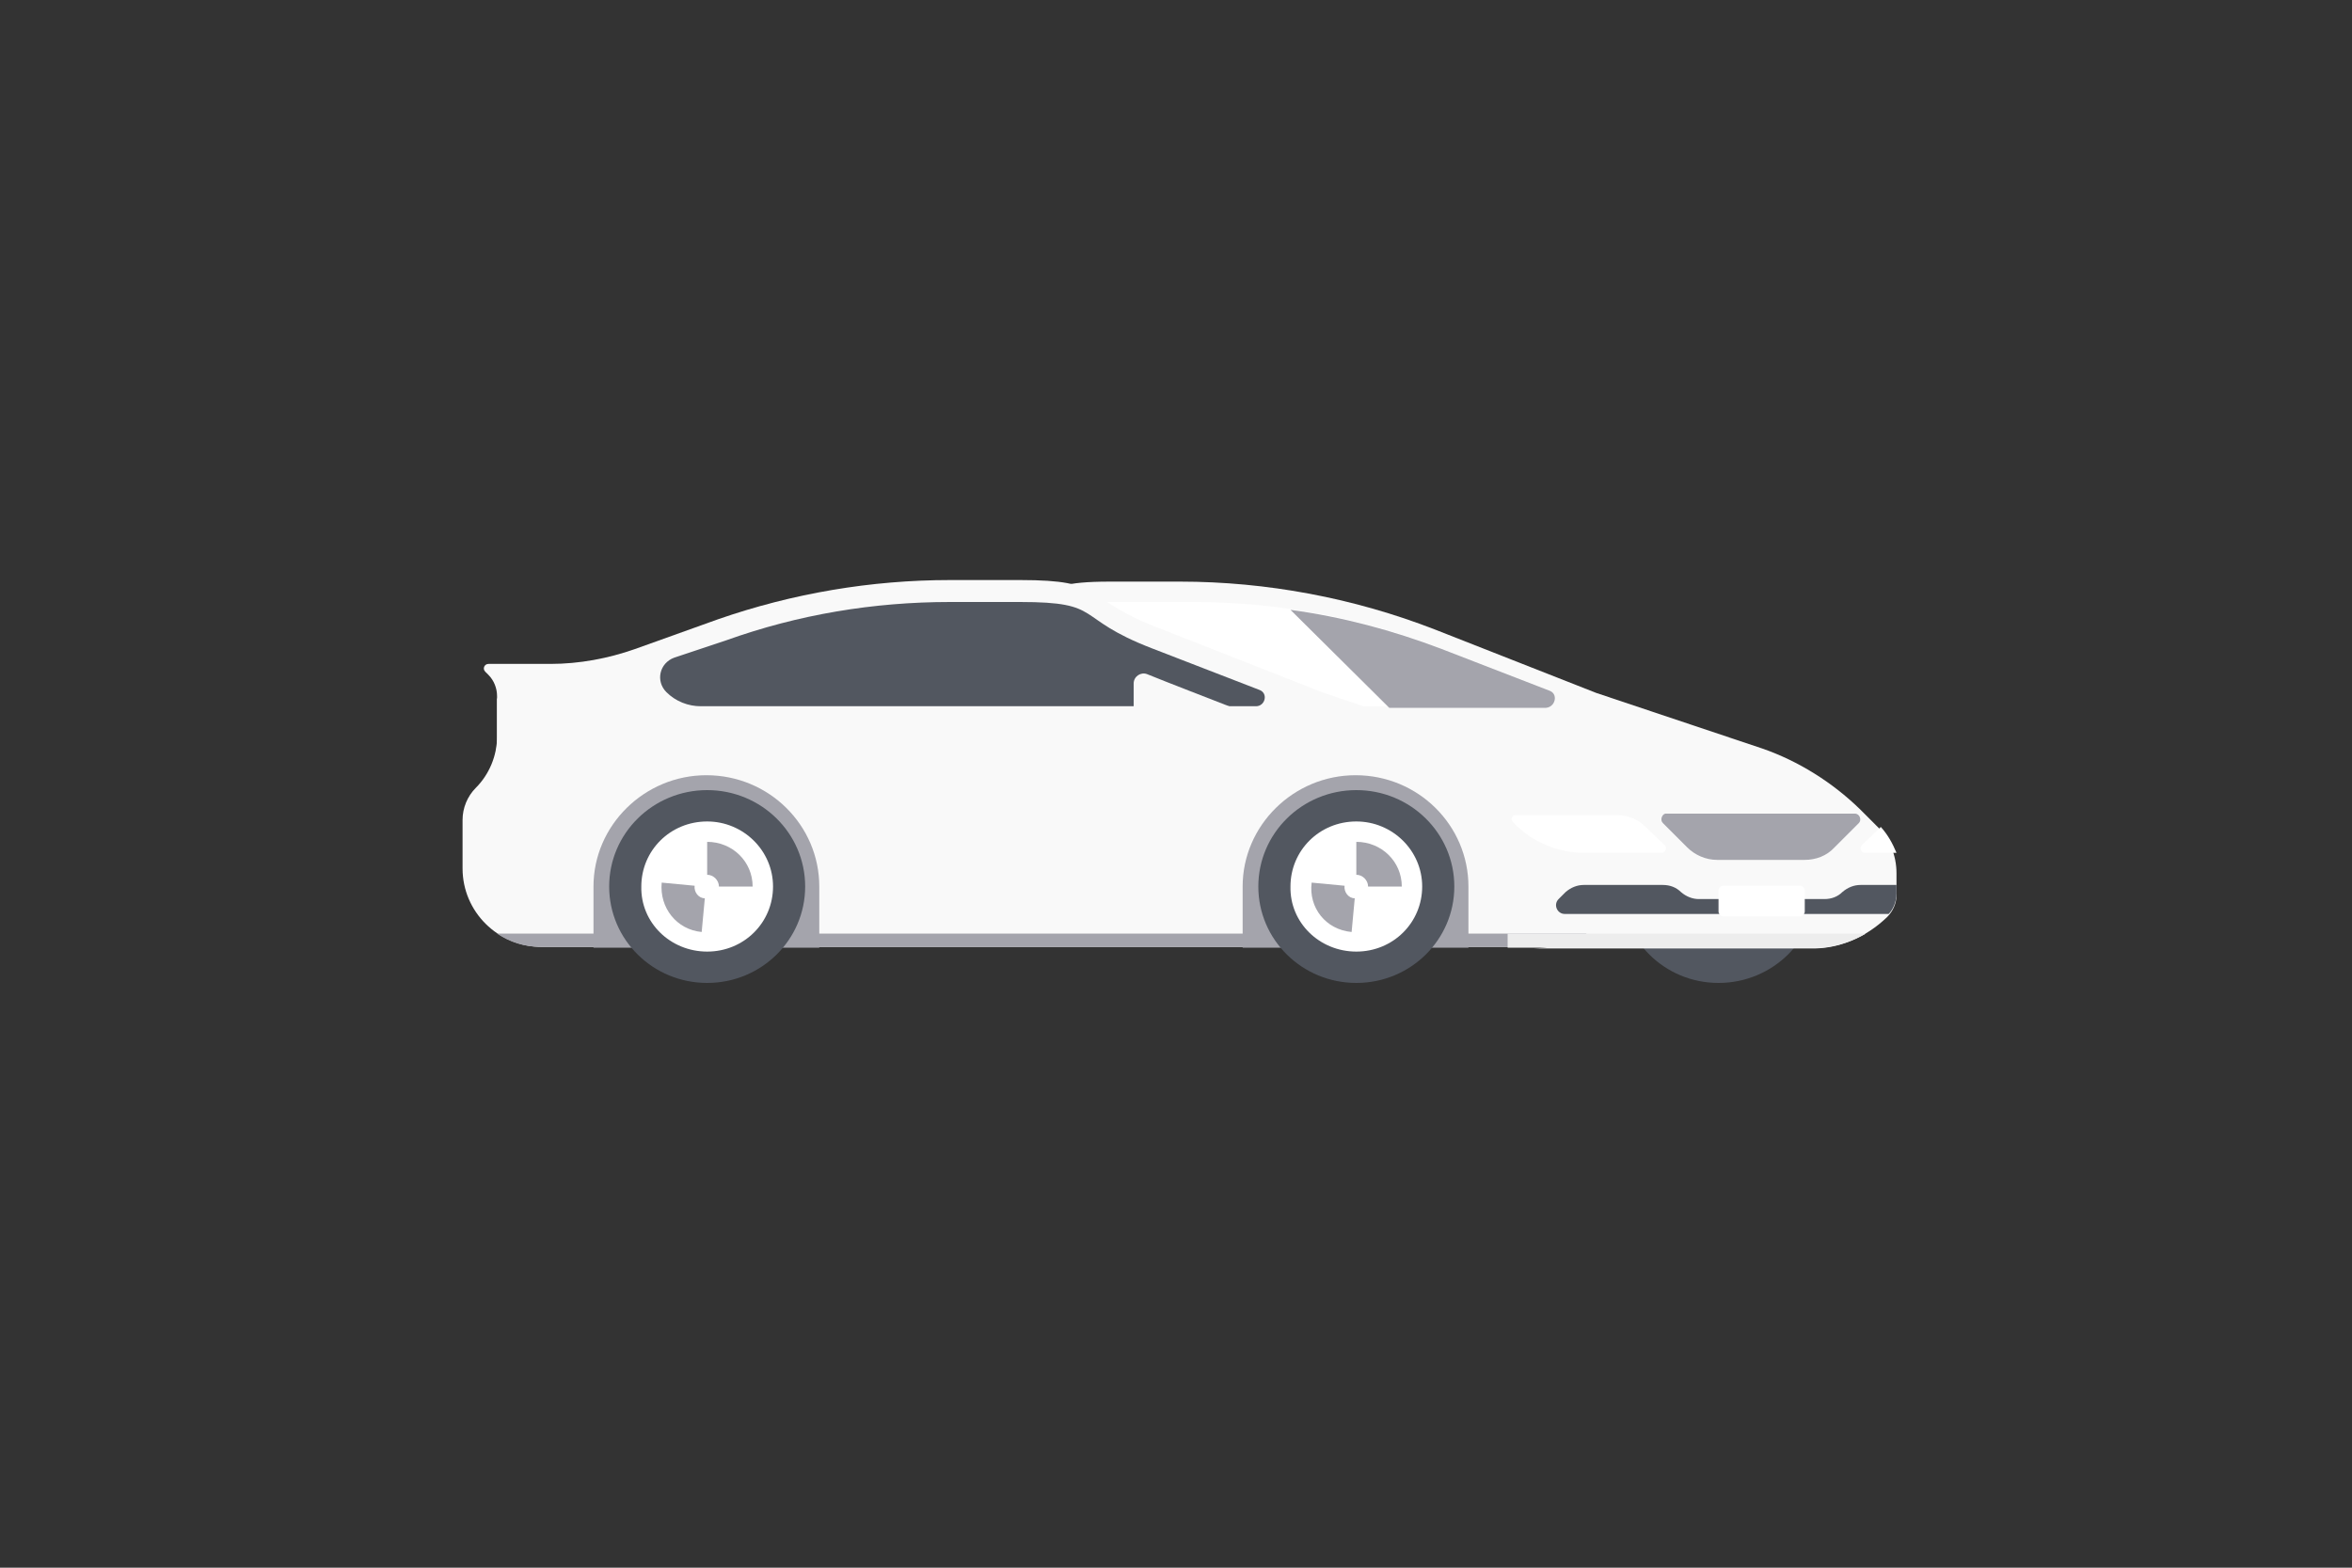 <svg
    xmlns="http://www.w3.org/2000/svg"
    viewBox="0 0 300 200"
    id="vector">
    <rect x="0" y="0" width="300" height="200" fill="#333333" stroke="none"/>
    <path
        id="path"
        d="M 219.2 125.4 C 226.1 125.4 231.7 119.9 231.7 113.1 C 231.7 106.3 226.1 100.8 219.2 100.8 C 212.3 100.8 206.7 106.3 206.7 113.1 C 206.8 119.9 212.3 125.4 219.2 125.4 Z"
        fill="#525760"/>
    <path
        id="path_1"
        d="M 239.3 105.3 L 237.2 103.2 C 233.7 99.8 229.4 97.1 224.8 95.5 L 203.6 88.4 L 183 80.3 C 172.7 76.3 161.6 74.2 150.5 74.2 L 141.6 74.2 C 138.5 74.2 136.8 74.4 135.7 74.7 C 139.5 75.5 139.6 77.4 147.1 80.3 L 167.7 88.4 L 188.9 95.5 C 193.5 97.1 197.8 99.8 201.3 103.2 L 203.4 105.3 C 205.1 106.9 206 109.1 206 111.4 L 206 114.2 C 206 115.3 205.5 116.3 204.8 117 C 202.2 119.6 198.6 121.1 195 121 L 230.9 121 C 234.5 121.1 238 119.6 240.7 117 C 241.4 116.3 241.9 115.3 241.9 114.2 L 241.9 111.4 C 241.9 109.1 241 106.9 239.3 105.3 Z"
        fill="#f9f9f9"/>
    <path
        id="path_2"
        d="M 205.6 116.8 C 206.3 116.1 206.8 115.1 206.8 114 L 206.8 111.2 C 206.8 108.9 205.9 106.7 204.2 105.1 L 202.1 103 C 198.6 99.6 194.3 96.9 189.7 95.3 L 168.5 88.2 L 147.9 80.1 C 137.6 76.1 141.2 74 130.1 74 L 121.2 74 C 111.1 74 101.1 75.7 91.6 79 L 81 82.8 C 77.6 84 73.9 84.7 70.2 84.7 L 62.3 84.7 C 61.8 84.7 61.5 85.3 61.9 85.7 L 62.3 86.1 C 63 86.8 63.4 87.8 63.4 88.8 L 63.4 94 C 63.4 96.4 62.4 98.8 60.7 100.5 C 59.6 101.6 59 103.1 59 104.6 L 59 110.8 C 59 116.3 63.5 120.8 69.1 120.8 L 195.8 120.8 C 199.4 120.9 203 119.4 205.6 116.8 Z"
        fill="#f9f9f9"/>
    <path
        id="path_3"
        d="M 197.4 88 C 191.7 85.8 183.7 82.7 183.7 82.7 C 173.6 78.8 163 76.8 152.2 76.8 L 143.3 76.8 C 142.5 76.8 141.8 76.8 141.2 76.8 C 142.6 77.7 144.5 78.9 148 80.2 L 168.6 88.3 L 173.9 90.1 L 196.9 90.1 C 198.2 90.1 198.6 88.4 197.4 88 Z"
        fill="#ffffff"/>
    <path
        id="path_4"
        d="M 197.6 88.1 C 191.9 85.9 183.9 82.8 183.9 82.8 C 177.6 80.4 171.2 78.7 164.6 77.8 L 177.2 90.3 L 197.2 90.3 C 198.4 90.2 198.8 88.5 197.6 88.1 Z"
        fill="#a4a4ac"/>
    <path
        id="path_5"
        d="M 63.4 119.1 C 65 120.2 66.9 120.8 69 120.8 L 195.7 120.8 C 198 120.9 200.4 120.2 202.4 119.1 L 63.4 119.1 Z"
        fill="#a4a4ac"/>
    <path
        id="path_6"
        d="M 63.1 96.7 L 64.2 96.7 C 66.5 96.7 68.6 95.8 70.2 94.2 L 73.7 90.7 C 74.3 90.1 73.9 89.1 73 89.1 L 63.4 89.1 C 63.4 89.1 63.4 89.2 63.4 89.2 L 63.4 94.4 C 63.4 95.2 63.3 95.9 63.1 96.7 Z"
        fill="#f9f9f9"/>
    <path
        id="path_7"
        d="M 104.5 120.9 L 104.5 113.1 C 104.5 105.3 98.1 98.9 90.1 98.9 C 82.2 98.9 75.7 105.3 75.7 113.1 L 75.7 120.9"
        fill="#a4a4ac"/>
    <path
        id="path_8"
        d="M 90.2 125.4 C 97.1 125.4 102.7 119.9 102.7 113.1 C 102.7 106.3 97.1 100.8 90.2 100.8 C 83.3 100.8 77.7 106.3 77.7 113.1 C 77.7 119.9 83.3 125.4 90.2 125.4 Z"
        fill="#525760"/>
    <path
        id="path_9"
        d="M 90.2 121.4 C 94.9 121.4 98.6 117.7 98.6 113.1 C 98.6 108.5 94.8 104.8 90.2 104.8 C 85.5 104.8 81.8 108.5 81.8 113.1 C 81.7 117.7 85.5 121.4 90.2 121.4 Z"
        fill="#ffffff"/>
    <path
        id="path_10"
        d="M 90.2 107.4 L 90.2 111.6 C 91 111.6 91.7 112.3 91.7 113.1 L 96 113.1 C 96 109.9 93.4 107.4 90.2 107.4 Z"
        fill="#a4a4ac"/>
    <path
        id="path_11"
        d="M 84.4 112.6 L 88.6 113 C 88.5 113.8 89.1 114.6 89.9 114.6 L 89.5 118.9 C 86.3 118.6 84.1 115.8 84.4 112.6 Z"
        fill="#a4a4ac"/>
    <path
        id="path_12"
        d="M 193 104.9 L 193.3 105.2 C 195.6 107.5 198.8 108.8 202.1 108.8 L 211.9 108.8 C 212.4 108.8 212.7 108.2 212.3 107.8 L 209.8 105.4 C 208.9 104.5 207.6 104 206.3 104 L 193.4 104 C 192.9 103.9 192.6 104.5 193 104.9 Z"
        fill="#ffffff"/>
    <path
        id="path_13"
        d="M 160.2 90.1 C 161.4 90.1 161.8 88.4 160.6 88 C 154.9 85.8 146.9 82.7 146.9 82.7 C 136.8 78.8 140.9 76.8 130.1 76.8 L 121.2 76.8 C 111.4 76.8 101.8 78.4 92.6 81.7 L 86 83.9 C 84.1 84.6 83.6 86.9 85 88.3 C 86.2 89.5 87.8 90.1 89.4 90.1 C 89.4 90.1 160.2 90.1 160.2 90.1 Z"
        fill="#525760"/>
    <path
        id="path_14"
        d="M 212.1 105 L 215.2 108.1 C 216.2 109.1 217.6 109.7 219 109.7 L 230.2 109.7 C 231.6 109.7 233 109.2 234 108.1 L 237.1 105 C 237.5 104.6 237.2 103.8 236.6 103.8 L 212.4 103.8 C 212 103.9 211.7 104.6 212.1 105 Z"
        fill="#a4a4ac"/>
    <path
        id="path_15"
        d="M 241.9 114 L 241.9 112.9 L 237.3 112.9 C 236.5 112.9 235.7 113.2 235 113.8 C 234.4 114.4 233.6 114.7 232.7 114.7 L 216.7 114.7 C 215.9 114.7 215.1 114.4 214.4 113.8 C 213.8 113.2 213 112.9 212.1 112.9 L 202 112.9 C 201.2 112.9 200.4 113.2 199.7 113.8 L 198.8 114.7 C 198.1 115.4 198.6 116.6 199.6 116.6 L 240.9 116.6 C 241.5 116 241.9 115 241.9 114 Z"
        fill="#525760"/>
    <path
        id="path_16"
        d="M 238 119.1 L 192.3 119.1 L 192.3 120.9 L 232.5 120.9 C 234.4 120.7 236.3 120.1 238 119.1 Z"
        fill="#ededed"/>
    <path
        id="path_17"
        d="M 239.9 105.5 L 237.5 107.8 C 237.1 108.2 237.4 108.8 237.9 108.8 L 241.9 108.8 C 241.4 107.6 240.8 106.5 239.9 105.5 Z"
        fill="#ffffff"/>
    <path
        id="path_18"
        d="M 229.6 116.9 L 219.8 116.9 C 219.5 116.9 219.2 116.6 219.2 116.3 L 219.2 113.6 C 219.2 113.3 219.5 113 219.8 113 L 229.6 113 C 229.9 113 230.2 113.3 230.2 113.6 L 230.2 116.3 C 230.2 116.6 229.9 116.9 229.6 116.9 Z"
        fill="#ffffff"/>
    <path
        id="path_19"
        d="M 157.9 92.8 C 159.1 92.8 159.5 91.1 158.3 90.7 C 154.2 89.1 149 87.1 146.3 86 C 145.5 85.7 144.6 86.3 144.6 87.2 L 144.6 92.9 L 157.9 92.8 L 157.9 92.8 Z"
        fill="#f9f9f9"/>
    <path
        id="path_20"
        d="M 187.3 120.9 L 187.3 113.1 C 187.3 105.3 180.9 98.9 172.9 98.9 C 165 98.9 158.5 105.3 158.5 113.1 L 158.5 120.9"
        fill="#a4a4ac"/>
    <path
        id="path_21"
        d="M 173 125.4 C 179.9 125.4 185.5 119.9 185.5 113.1 C 185.5 106.3 179.9 100.8 173 100.8 C 166.1 100.8 160.5 106.3 160.5 113.1 C 160.5 119.9 166.1 125.4 173 125.4 Z"
        fill="#525760"/>
    <path
        id="path_22"
        d="M 173 121.4 C 177.7 121.4 181.4 117.7 181.4 113.1 C 181.4 108.5 177.6 104.8 173 104.8 C 168.3 104.8 164.6 108.5 164.6 113.1 C 164.5 117.7 168.3 121.4 173 121.4 Z"
        fill="#ffffff"/>
    <path
        id="path_23"
        d="M 173 107.4 L 173 111.6 C 173.8 111.6 174.5 112.3 174.5 113.1 L 178.8 113.1 C 178.8 109.9 176.2 107.4 173 107.4 Z"
        fill="#a4a4ac"/>
    <path
        id="path_24"
        d="M 167.3 112.6 L 171.5 113 C 171.4 113.8 172 114.6 172.8 114.6 L 172.4 118.9 C 169.1 118.6 166.9 115.8 167.3 112.6 Z"
        fill="#a4a4ac"/>
</svg>
